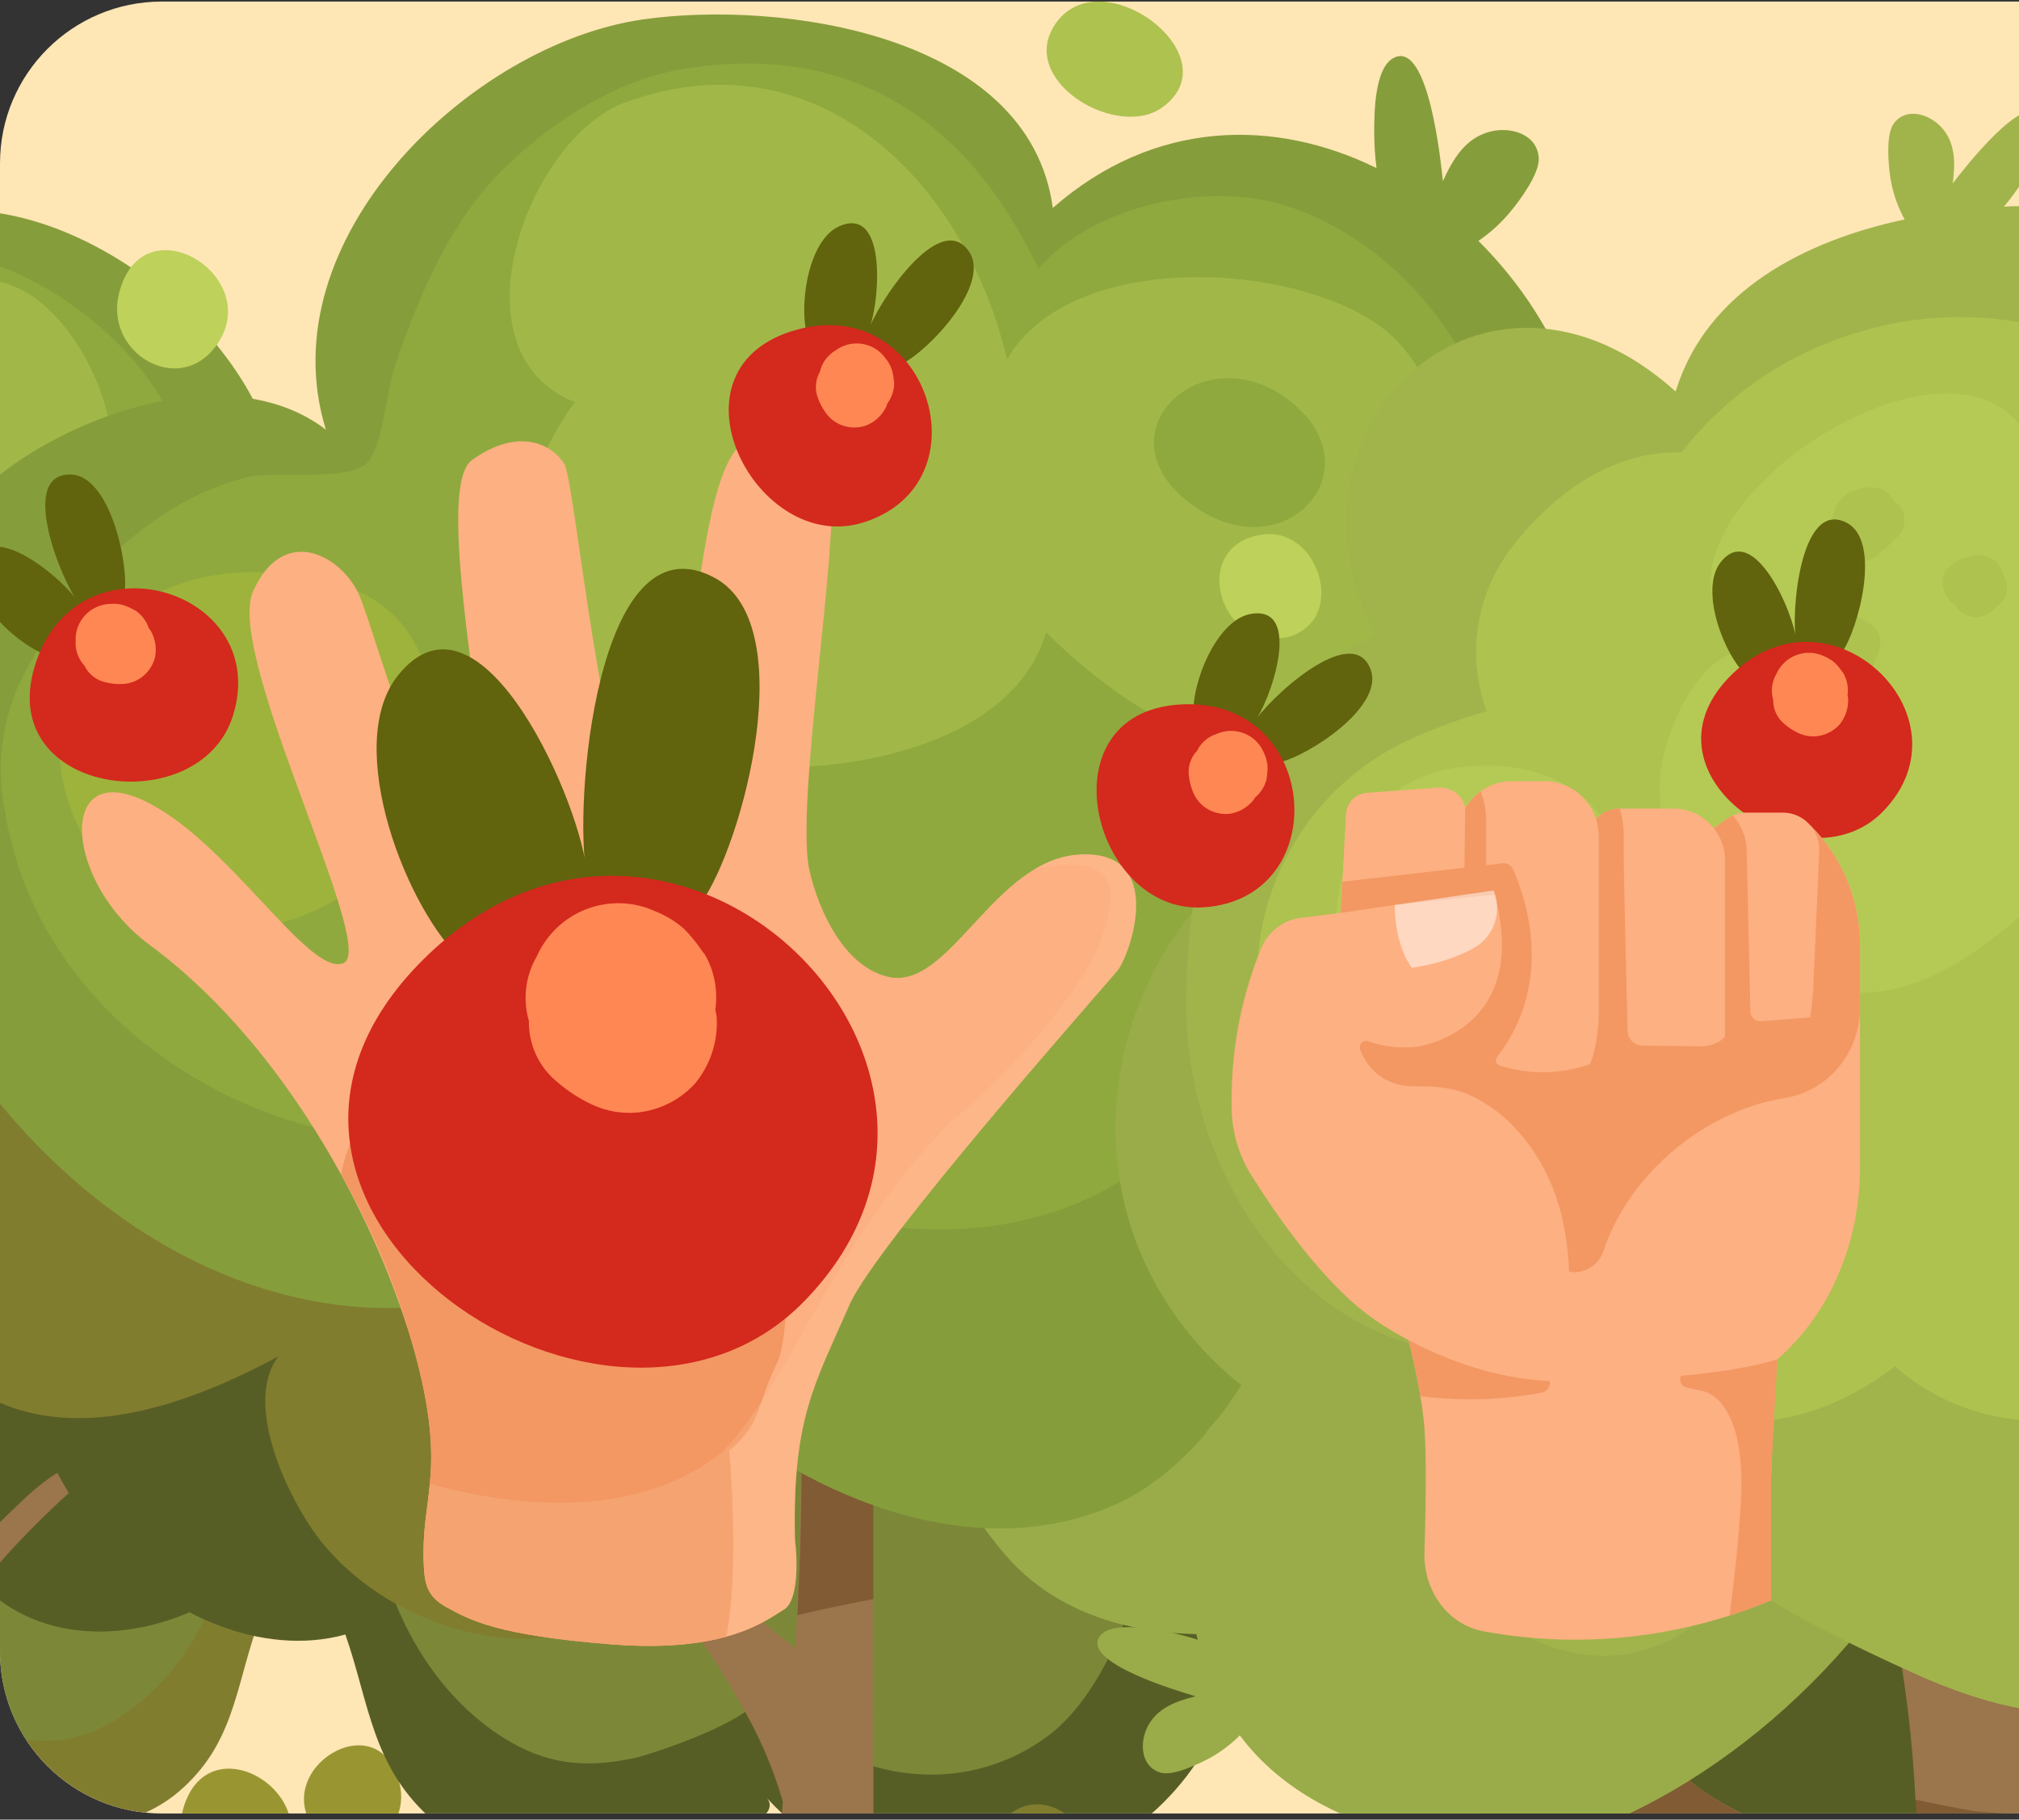 <?xml version="1.0" encoding="UTF-8"?>
<svg width="142" height="128" fill="none" viewBox="0 0 142 128" xmlns="http://www.w3.org/2000/svg">
 <rect x="0" y="0" width="142" height="128" fill="#333333" stroke="none"/>
 <g clip-path="url(#clip0_54_11503)">
  <path d="m0 11.491c0-6.285 5.095-11.381 11.381-11.381h130.62v127.46h-130.62c-6.285 0-11.381-5.095-11.381-11.381v-104.7z" fill="#FFE6B5"/>
  <g opacity=".8">
   <path d="m21.253 69.455c-14.011-6.898-38.589-7.906-52.415-0.221-6.148 3.424-11.594 7.451-17.951 10.66-8.521 4.303-11.994 12.793-10.58 22.131 0.811 5.38 3.074 10.279 7.814 13.212 3.221 1.992 12.258 5.201 15.172 1.66 2.723 12.793 19.734 17.625 28.808 7.66-1.629 1.789 7.174 4.149 8.127 4.229 4.064 0.344 9.129 0 12.338-2.748 3.855-3.289 3.984-7.236 5.484-11.533 5.109 1.42 11.066-1.229 14.509-5.238 12.074-14.084 3.922-32.324-11.306-39.812z" fill="#61630D"/>
   <path d="m16.482 101.55c-0.292-2.949-1.31-5.779-2.963-8.238-5.195-7.451-15.326-10.943-24.13-10.23-9.953 0.805-18.197 7.377-20.754 17.011-1.568 5.926 1.137 17.053 6.221 20.742 5.717 4.162 13.648 2.459 17.638-3.215-1.193 1.703 6.762 4.303 7.74 4.5 3.043 0.645 5.459 0.418 8.158-1.303 6-3.843 8.914-11.964 8.09-19.267z" fill="#5B7119"/>
   <path d="m46.212 71.183c-2.803-6.148-8.244-13.162-15.461-14.189-5.109-0.725-12.597 0.141-17.65 1.027-12.812 2.244-23.509 12.91-23.933 26.214-0.301 9.443 2.736 20.902 9.91 27.579 6.056 5.631 16.599 2.575 21-3.763 1.844-2.699 4.156-7.955 2.103-10.684 8.767 4.734 18.634 6.763 23.939-4.303 3.068-6.381 2.982-15.517 0.092-21.88z" fill="#2D3C01"/>
   <path d="m-4.82 116.29c1.435-2.249 3.047-4.381 4.82-6.375 1.542-1.745 3.185-3.399 4.918-4.955-0.157-0.523-0.416-1.01-0.762-1.432-2.004 1.192-3.639 3.178-5.41 4.703-2.115 1.844-4.254 3.608-6.363 5.44-2.109 1.832-3.492 2.318-3.596 5.103-0.141 3.873-0.67 8.416 1.334 11.97-0.615-1.039 0.566-4.458 0.867-5.57 0.547-1.996 1.329-3.919 2.33-5.73 0.609-1.113 1.223-2.152 1.863-3.154z" fill="#825931"/>
   <path d="m-13.384 65.815c-1.709 3.83-1.568 8.103-1.408 12.203 0.098 2.459-0.615 4.23-3.51 2.754-2.121-1.082-4.303-2.846-5.459-4.98-1.684 1.66 2.988 5.41 3.941 6.56 3.117 3.75 5.379 6.627 5.748 11.631 0.314 4.303-0.418 8.607-0.418 12.91v30.855c0 6.486-0.104 12.91-0.412 19.316-0.191 4.076-1.58 9.173-0.873 13.242 4.635 1.66 12 0.615 16.814 0.339-6.762-13.771-8.318-29.577-9.836-44.651-0.79-7.351-1.201-14.738-1.23-22.132 0-3.645 0.35-7.112 0.098-10.764 0-0.277-0.037-0.553-0.068-0.836-0.455-4.875-1.34-9.836-1.605-14.662-0.227-3.559 0.799-8.791-1.783-11.785z" fill="#825931"/>
   <path d="m39.535 43.18c-4.998-4.045-14.545-7.316-20.287-2.932 3.639-11.742-8.914-23.742-19.488-25.279-8.459-1.23-23.859 0.873-25.304 11.613-6.252-5.484-13.691-5.533-19.949-2.459 0.093-0.738 0.141-1.481 0.141-2.225 0-1.064 0-3.996-1.23-4.58-2.139-1.033-2.883 6.529-3 7.611-0.615-1.334-1.371-2.643-2.883-3.043-1.23-0.332-2.902 0.098-3.025 1.592-0.08 0.953 1.143 2.607 1.709 3.289 0.577 0.709 1.254 1.331 2.01 1.844-5.262 5.226-8.306 12.855-6.553 20.349-11.853 4.807-17.152 18.578-8.914 29.57 5.988 7.992 19.918 8.951 27.019 1.697-3.689 8.269 2.65 22.458 10.58 26.158 9.086 4.242 20.127-0.701 26.742-7.076 2.57-2.459 4.488-5.25 5.195-7.992 6.713 2.711 12.633 4.113 19.851 2.146 11.386-3.074 20.607-13.525 24.314-24.314 2.994-8.674 0.357-20.078-6.928-25.968zm-65.079-16.599s-0.012 0.018 0 0.018v-0.018z" fill="#739A20"/>
   <path d="m39.535 43.18c-4.998-4.045-14.545-7.316-20.287-2.932 3.639-11.742-8.914-23.742-19.488-25.279-8.459-1.23-23.859 0.873-25.304 11.613-6.252-5.484-13.691-5.533-19.949-2.459 0.093-0.738 0.141-1.481 0.141-2.225 0-1.064 0-3.996-1.23-4.58-2.139-1.033-2.883 6.529-3 7.611-0.615-1.334-1.371-2.643-2.883-3.043-1.23-0.332-2.902 0.098-3.025 1.592-0.08 0.953 1.143 2.607 1.709 3.289 0.577 0.709 1.254 1.331 2.01 1.844-5.262 5.226-8.306 12.855-6.553 20.349-11.853 4.807-17.152 18.578-8.914 29.57 5.988 7.992 19.918 8.951 27.019 1.697-3.689 8.269 2.65 22.458 10.58 26.158 9.086 4.242 20.127-0.701 26.742-7.076 2.57-2.459 4.488-5.25 5.195-7.992 6.713 2.711 12.633 4.113 19.851 2.146 11.386-3.074 20.607-13.525 24.314-24.314 2.994-8.674 0.357-20.078-6.928-25.968zm-0.498 20.527c-2.742 17.164-24.757 25.9-39.29 16.82-1.639 2.436-3.819 4.46-6.369 5.914-7.095 4.058-17.115 4.359-23.976-0.461-3.988-2.687-7.068-6.519-8.834-10.992-3.381 0.842-7.008 1.451-10.328 1.014-3.486-0.461-7.064-1.1-9.584-3.861-2.791-3.074-4.402-7.555-2.945-11.68 1.23-3.541 3.547-7.451 7.15-9.025 0.664-0.289 1.322-0.547 1.98-0.793-0.661-2.877-0.674-5.865-0.037-8.748 1.488-6.763 6.215-12.91 12.793-15.295 4.918-1.777 12.258-0.344 15.744 3.738 4.248-9.062 11.447-14.017 21.793-12.338 3.959 0.615 7.795 2.982 10.795 5.809 3.646 3.437 5.465 7.912 7.082 12.547 0.443 1.266 0.775 5.084 1.709 5.951 1.279 1.18 5.631 0.418 7.457 0.885 6.277 1.592 11.373 7.217 14.078 12.966 1.011 2.381 1.283 5.011 0.781 7.549z" fill="#000" opacity=".1"/>
   <path d="m0.848 20.095c-11.926-4.389-21.043 5.004-23.57 15.818-4.027-6.922-18.179-5.988-23.361-1.758-5.183 4.23-7.131 18.474-1.66 23.023 7.678 6.375 16.488 1.641 22.611-4.445 2.416 8.484 17.73 9.836 24.339 6.953 8.84-3.873 10.045-13.968 4.697-21.136 7.795-3.104 2.84-16.285-3.055-18.455zm-35.613 25.206c-5.49 3.314-10.666-2.846-5.275-6.916 5.533-4.181 12.148 2.557 5.428 6.818l-0.154 0.098z" fill="#BCD84D" opacity=".3"/>
   <path d="m18.351 69.037c4.918 3.074 11.625 2.982 15.295-2.785 5.465-8.607-0.738-17.545-10.396-17.213-5.705 0.209-9.621 1.844-10.691 7.992-0.885 5.133 1.869 9.566 5.791 12.006z" fill="#B3C31A" opacity=".3"/>
   <path d="m28.101 125.46c-1.439-5.834-9.222-0.965-5.908 3.313 2.318 2.994 6.799 0.302 5.908-3.313z" fill="#7F8211"/>
   <path d="m32.005 31.868c-1.439-5.834-9.222-0.965-5.908 3.313 2.324 2.994 6.799 0.301 5.908-3.313z" fill="#AECC44"/>
   <path d="m20.636 63.562c15.99-7.872 44.042-9.023 59.822-0.253 7.016 3.908 13.233 8.504 20.488 12.166 9.725 4.912 13.689 14.601 12.076 25.259-0.927 6.14-3.509 11.732-8.918 15.079-3.677 2.273-13.991 5.936-17.317 1.894-3.108 14.601-22.523 20.116-32.879 8.743 1.859 2.041-8.188 4.736-9.276 4.827-4.638 0.393-10.419 0-14.082-3.137-4.399-3.753-4.547-8.258-6.259-13.162-5.831 1.621-12.63-1.404-16.559-5.978-13.78-16.075-4.476-36.892 12.903-45.438z" fill="#2D3C01"/>
   <path d="m26.08 100.19c0.333-3.365 1.495-6.595 3.382-9.402 5.929-8.504 17.492-12.489 27.539-11.675 11.36 0.919 20.768 8.42 23.687 19.414 1.789 6.764-1.298 19.464-7.101 23.674-6.525 4.75-15.576 2.806-20.13-3.67 1.361 1.944-7.718 4.912-8.834 5.136-3.473 0.737-6.231 0.477-9.311-1.487-6.848-4.386-10.174-13.654-9.234-21.99z" fill="#5B7119"/>
   <path d="m-7.851 65.533c3.2-7.016 9.409-15.022 17.646-16.194 5.831-0.828 14.377 0.161 20.144 1.172 14.622 2.561 26.831 14.734 27.315 29.918 0.344 10.777-3.122 23.856-11.31 31.476-6.911 6.427-18.944 2.94-23.968-4.294-2.105-3.08-4.743-9.079-2.4-12.195-10.005 5.403-21.267 7.718-27.322-4.912-3.501-7.283-3.403-17.709-0.105-24.971z" fill="#61630D"/>
   <path d="m69.757 138.43c-0.786-0.751-1.003-3.087-1.045-4.098-0.078-1.702 0.254-3.399 0.968-4.946 1.312-2.807 4.048-3.347 6.21-0.934 1.158 1.292 2.575 2.316 3.712 3.628 0.793 0.919 3.045 3.396 2.456 4.813-1.045 2.526-7.437-3.34-8.37-4.21 0.505 1.593 0.842 3.298-0.14 4.786-0.814 1.248-2.547 2.14-3.789 0.961z" fill="#61630D"/>
   <path d="m50.392 117.02c-1.638-2.567-3.477-5-5.501-7.276-1.76-1.992-3.635-3.88-5.613-5.655 0.179-0.597 0.475-1.153 0.87-1.635 2.287 1.361 4.154 3.628 6.175 5.368 2.414 2.105 4.855 4.118 7.262 6.209s3.985 2.645 4.105 5.824c0.161 4.42 0.765 9.605-1.522 13.661 0.702-1.186-0.645-5.087-0.989-6.357-0.624-2.278-1.516-4.473-2.659-6.539-0.695-1.27-1.396-2.456-2.126-3.6z" fill="#825931"/>
   <path d="m60.165 59.408c1.951 4.371 1.789 9.248 1.607 13.928-0.112 2.807 0.702 4.827 4.006 3.143 2.421-1.235 4.911-3.249 6.231-5.683 1.923 1.894-3.41 6.174-4.497 7.487-3.557 4.28-6.139 7.564-6.56 13.275-0.358 4.912 0.477 9.823 0.477 14.735v35.215c0 7.402 0.119 14.734 0.47 22.046 0.217 4.651 1.803 10.468 0.996 15.113-5.29 1.894-13.696 0.702-19.19 0.386 7.718-15.717 9.493-33.756 11.226-50.96 0.902-8.39 1.371-16.821 1.403-25.259 0-4.161-0.4-8.118-0.112-12.286 0-0.316 0.042-0.631 0.077-0.954 0.519-5.564 1.53-11.226 1.831-16.734 0.26-4.062-0.912-10.033 2.035-13.45z" fill="#825931"/>
   <path d="m67.505 78.282c-3.557 4.28-6.139 7.564-6.56 13.275-0.358 4.911 0.477 9.823 0.477 14.734v14.257c-1.979 0.428-3.929 1.039-5.915 1.502 0.533-6.392 0.884-12.889 0.863-19.204 0-4.161-0.4-8.118-0.112-12.286 0-0.316 0.042-0.631 0.077-0.954 0.519-5.564 1.53-11.226 1.831-16.734 0.225-4.105-0.947-10.076 1.993-13.492 1.951 4.371 1.789 9.248 1.607 13.928-0.112 2.807 0.702 4.827 4.006 3.143 2.421-1.235 4.912-3.249 6.231-5.683 1.923 1.923-3.417 6.202-4.497 7.514z" fill="#825931"/>
   <path d="m67.505 78.282c-3.557 4.28-6.139 7.564-6.56 13.275-0.358 4.911 0.477 9.823 0.477 14.734v6.195c-1.768 0.33-3.557 0.702-5.34 1.13 0.189-3.613 0.302-7.22 0.288-10.77 0-4.161-0.4-8.118-0.112-12.286 0-0.316 0.042-0.631 0.077-0.954 0.519-5.564 1.53-11.226 1.831-16.734 0.225-4.105-0.947-10.076 1.993-13.492 1.951 4.371 1.789 9.248 1.607 13.928-0.112 2.807 0.702 4.827 4.006 3.143 2.421-1.235 4.912-3.249 6.231-5.683 1.923 1.923-3.417 6.202-4.497 7.514z" fill="#603813"/>
   <path d="m64.179 97.163c-1.7-6.822-1.268-14.002 1.235-20.572 2.049-5.192 2.245-10.525 3.642-15.885 7.585-29.209 53.036-26.782 58.236 2.414 1.185 6.603 0.505 13.906-2.639 19.906-3.83 7.318-9.31 8.237-16.734 10.026-0.081 3.576-0.893 7.098-2.385 10.349-5.143 11.43-25.533 15.794-34.317 6.54-2.947-3.179-6.055-8.567-7.037-12.777z" fill="#819D2E"/>
   <path d="m-0.231 33.574c5.704-4.617 16.601-8.35 23.154-3.347-4.154-13.401 10.174-27.097 22.242-28.851 9.655-1.403 27.231 0.996 28.88 13.254 7.136-6.259 15.626-6.315 22.768-2.807-0.107-0.842-0.161-1.691-0.161-2.54 0-1.214 0-4.561 1.403-5.227 2.442-1.179 3.291 7.451 3.425 8.686 0.701-1.523 1.564-3.017 3.29-3.473 1.403-0.379 3.312 0.112 3.452 1.817 0.091 1.088-1.305 2.975-1.95 3.754-0.659 0.809-1.432 1.519-2.295 2.105 6.006 5.964 9.48 14.671 7.48 23.224 13.527 5.487 19.576 21.204 10.174 33.749-6.834 9.121-22.734 10.216-30.838 1.937 4.21 9.437-3.024 25.63-12.075 29.854-10.37 4.842-22.972-0.8-30.521-8.076-2.933-2.807-5.122-5.992-5.929-9.121-7.662 3.094-14.419 4.694-22.656 2.449-12.994-3.508-23.519-15.436-27.75-27.75-3.417-9.9-0.407-22.916 7.907-29.637zm74.276-18.944s0.014 0.021 0 0.021v-0.021z" fill="#739A20"/>
   <path d="m-0.231 33.574c5.704-4.617 16.601-8.35 23.154-3.347-4.154-13.401 10.174-27.097 22.242-28.851 9.655-1.403 27.231 0.996 28.88 13.254 7.136-6.259 15.626-6.315 22.768-2.807-0.107-0.842-0.161-1.691-0.161-2.54 0-1.214 0-4.561 1.403-5.227 2.442-1.179 3.291 7.451 3.425 8.686 0.701-1.523 1.564-3.017 3.29-3.473 1.403-0.379 3.312 0.112 3.452 1.817 0.091 1.088-1.305 2.975-1.95 3.754-0.659 0.809-1.432 1.519-2.295 2.105 6.006 5.964 9.48 14.671 7.48 23.224 13.527 5.487 19.576 21.204 10.174 33.749-6.834 9.121-22.734 10.216-30.838 1.937 4.21 9.437-3.024 25.63-12.075 29.854-10.37 4.842-22.972-0.8-30.521-8.076-2.933-2.807-5.122-5.992-5.929-9.121-7.662 3.094-14.419 4.694-22.656 2.449-12.994-3.508-23.519-15.436-27.75-27.75-3.417-9.9-0.407-22.916 7.907-29.637zm0.568 23.428c3.129 19.59 28.255 29.56 44.842 19.197 1.871 2.78 4.358 5.09 7.269 6.75 8.097 4.631 19.534 4.975 27.364-0.526 4.552-3.066 8.067-7.441 10.082-12.545 3.859 0.961 7.999 1.656 11.788 1.158 3.978-0.526 8.062-1.256 10.939-4.406 3.185-3.508 5.023-8.623 3.36-13.331-1.403-4.042-4.048-8.504-8.16-10.3-0.757-0.33-1.508-0.625-2.259-0.905 0.755-3.284 0.769-6.694 0.042-9.984-1.698-7.718-7.093-14.734-14.601-17.457-5.613-2.028-13.991-0.393-17.969 4.266-4.848-10.342-13.064-15.997-24.873-14.082-4.519 0.702-8.897 3.403-12.321 6.63-4.161 3.922-6.238 9.03-8.083 14.32-0.505 1.445-0.884 5.803-1.95 6.792-1.459 1.347-6.427 0.477-8.511 1.01-7.164 1.817-12.98 8.237-16.068 14.798-1.154 2.718-1.464 5.72-0.891 8.616z" fill="#000" opacity=".1"/>
   <path d="m43.923 7.227c13.612-5.01 24.017 5.711 26.901 18.053 4.596-7.901 20.748-6.834 26.662-2.007 5.915 4.827 8.139 21.084 1.894 26.276-8.764 7.276-18.818 1.873-25.806-5.073-2.757 9.683-20.235 11.226-27.778 7.936-10.09-4.42-11.465-15.941-5.361-24.122-8.897-3.543-3.242-18.586 3.487-21.063zm40.646 28.767c6.266 3.782 12.173-3.249 6.02-7.893-6.315-4.771-13.864 2.919-6.196 7.781l0.175 0.112z" fill="#BCD84D" opacity=".3"/>
   <path d="m23.947 63.085c-5.613 3.508-13.268 3.403-17.457-3.179-6.238-9.823 0.842-20.025 11.865-19.646 6.511 0.239 10.981 2.105 12.202 9.121 1.01 5.859-2.133 10.918-6.609 13.703z" fill="#B3C31A" opacity=".3"/>
   <path d="m74.717 1.095c3.557-3.459 11.802 3.045 7.016 6.469-3.115 2.224-9.823-1.684-7.718-5.536 0.186-0.345 0.422-0.659 0.702-0.933z" fill="#98B936"/>
   <path d="m116.18 30.57c1.711-0.246 3.45 0.19 4.842 1.214 6.714 5.564-5.789 12.763-6.785 1.403-0.055-0.301-0.047-0.609 0.022-0.907 0.07-0.298 0.199-0.578 0.382-0.823 0.182-0.245 0.413-0.451 0.677-0.603 0.265-0.152 0.559-0.249 0.862-0.283z" fill="#98B936"/>
   <path d="m12.819 127.48c1.642-6.658 10.524-1.101 6.743 3.782-2.645 3.417-7.76 0.344-6.743-3.782z" fill="#7F8211"/>
   <path d="m8.364 20.664c1.642-6.659 10.525-1.102 6.743 3.782-2.652 3.417-7.76 0.344-6.743-3.782z" fill="#AECC44"/>
   <path d="m86.358 132.02c1.642-6.659 10.525-1.095 6.743 3.782-2.645 3.424-7.76 0.343-6.743-3.782z" fill="#7F8211"/>
   <path d="m186.5 129.69c-0.999-1.047-2.236-1.837-3.606-2.305-0.265-0.092-0.539-0.159-0.817-0.199 2.398-5.04 2.285-12.153 0.877-17.214-0.308-1.109-0.704-2.193-1.182-3.24-6.98-15.401-22.268-27.674-39.947-24.573-16.211 2.829-39.614 13.887-40.836 32.794-0.458 7.08 3.905 16.444 9.437 20.807 3.048 2.404 6.482 3.772 10.407 3.321 3.148-0.346 10.426-3.135 10.054-6.336 1.734 7.929 8.262 12.419 16.238 11.954 6.973-0.385 18.044-5.127 19.552-12.798-0.366 1.853 6.767 2.239 7.77 1.993 1.591-0.383 3.058-1.165 4.263-2.271 0 1.122-0.093 2.251 0 3.373 0.093 1.123 0.299 3.865 1.514 4.337 2.165 0.837 2.312-6.528 2.338-7.604 0.664 1.242 1.534 2.45 3.022 2.723 1.235 0.225 2.796-0.319 2.802-1.774 0.02-0.863-1.288-2.37-1.886-2.988z" fill="#2D3C01"/>
   <path d="m128.98 175.08c-1.994 1.394-4.375 2.125-6.807 2.092-2.331 0-4.649-0.597-4.649-3.035 0-3.519 7.903-1.706 9.61-5.817 5.015-11.897 7.639-24.665 7.724-37.576-0.021-9.644-1.641-19.217-4.795-28.331 0-0.724 0.458-1.089 0.71-1.089 6.575 0 6.821 16.138 13.714 16.138 7.199 0 6.708-16.543 11.41-16.543 0.239 0 0.438 0.066 0.438 0.325-0.895 6.8-1.35 13.65-1.361 20.508 0 9.836 1.262 42.955 13.03 48.102 1.029 0.451 2.218 1.561 2.218 2.862-0.018 0.558-0.254 1.087-0.658 1.472-0.403 0.385-0.943 0.596-1.501 0.587-4.137 0-10.865-1.787-16.33-1.787-3.985 0-7.837 0.897-11.078 3.939-0.493 0.499-1.164 0.783-1.866 0.79-2.656 0-4.609-3.533-5.592-3.533-0.982 0-2.437 0.93-3.792 0.93-0.142-1e-3 -0.284-0.012-0.425-0.034z" fill="#992108"/>
   <path d="m168.01 169.88c-11.768-5.146-13.03-38.266-13.03-48.101 0.012-6.858 0.467-13.709 1.362-20.508 0-0.259-0.199-0.326-0.439-0.326-4.701 0-4.21 16.543-11.409 16.543-6.894 0-7.139-16.137-13.714-16.137-0.252 0-0.711 0.365-0.711 1.089 3.154 9.113 4.774 18.687 4.795 28.331-0.016 7.114-0.838 14.203-2.45 21.132l0.265 0.252c3.167 3.152 5.456 7.076 6.642 11.383 0.305 2.285 0.617 4.569 0.923 6.854v0.617c-3e-3 2.242-0.295 4.475-0.87 6.642 0.474-0.126 0.909-0.37 1.261-0.711 3.241-3.042 7.067-3.938 11.078-3.938 5.466 0 12.193 1.786 16.33 1.786 0.558 9e-3 1.098-0.202 1.501-0.587 0.404-0.385 0.64-0.914 0.658-1.472 0.026-1.288-1.162-2.397-2.192-2.849z" fill="#872108"/>
   <path d="m168.01 169.88c-11.768-5.146-13.03-38.266-13.03-48.101 0.012-6.858 0.467-13.709 1.362-20.508 0-0.259-0.199-0.326-0.439-0.326-4.701 0-4.21 16.543-11.409 16.543-6.894 0-7.139-16.137-13.714-16.137-0.252 0-0.711 0.365-0.711 1.089 3.154 9.113 4.774 18.687 4.795 28.331-0.016 7.114-0.838 14.203-2.45 21.132l0.265 0.252c3.167 3.152 5.456 7.076 6.642 11.383 0.305 2.285 0.617 4.569 0.923 6.854v0.617c-3e-3 2.242-0.295 4.475-0.87 6.642 0.474-0.126 0.909-0.37 1.261-0.711 3.241-3.042 7.067-3.938 11.078-3.938 5.466 0 12.193 1.786 16.33 1.786 0.558 9e-3 1.098-0.202 1.501-0.587 0.404-0.385 0.64-0.914 0.658-1.472 0.026-1.288-1.162-2.397-2.192-2.849z" fill="#603813"/>
   <path d="m138.86 127.41c5.4 0.442 10.826 0.475 16.231 0.1-0.079-2.312-0.113-4.277-0.113-5.738 0.012-6.858 0.467-13.709 1.362-20.508 0-0.259-0.199-0.326-0.439-0.326-4.701 0-4.21 16.543-11.409 16.543-6.894 0-7.139-16.137-13.714-16.137-0.252 0-0.711 0.365-0.711 1.089 2.691 7.791 4.257 15.927 4.649 24.16 1.402 0.299 2.77 0.578 4.144 0.817z" fill="#825931"/>
   <path d="m124.12 128.28c-7.159-2.882-8.242-6.515-12.492-12.094-3.653-4.775-3.427 2.285-3.161 4.795 0.598 5.559 2.789 8.242 7.159 11.516 7.777 5.824 22.122 10.526 26.312 19.923 1.88 4.191 2.245 8.554 2.238 13.077 0 3.752-0.398 9.218 3.686 11.13 5.771 2.71 9.683-1.182 10.825-6.734 1.328-6.501-1.328-11.794-3.832-17.612-4.15-9.616-12.744-17.267-22.46-21.006-2.643-1.049-5.532-1.893-8.275-2.995z" fill="#603813"/>
   <path d="m122.79 136.95c3.609-1.977 7.371-3.661 11.25-5.034-0.545-0.233-1.089-0.465-1.647-0.664-2.657-1.03-5.532-1.873-8.275-2.976-7.159-2.875-8.242-6.508-12.492-12.087-3.653-4.775-3.427 2.285-3.161 4.795 0.598 5.559 2.789 8.242 7.159 11.516 2.291 1.635 4.684 3.121 7.166 4.45z" fill="#825931"/>
   <path d="m115.62 132.5c0.518 0.385 1.069 0.764 1.64 1.149 0.541-0.328 1.085-0.646 1.634-0.956 2.298-1.295 4.649-2.551 7.04-3.719-0.611-0.226-1.216-0.452-1.82-0.664-7.159-2.909-8.242-6.542-12.492-12.121-3.653-4.775-3.427 2.285-3.161 4.795 0.598 5.559 2.763 8.275 7.159 11.516z" fill="#603813"/>
   <path d="m96.136 56.074c-14.132 4.117-20.674 18.821-16.35 30.961 1.673 4.602 4.745 8.564 8.786 11.33-6.276 1.149-6.136 10.234-4.33 16.981-0.758-0.243-1.53-0.441-2.311-0.591-1.01-0.172-3.805-0.717-4.576 0.339-1.368 1.866 5.705 3.925 6.734 4.23-1.375 0.339-2.763 0.844-3.413 2.212-0.538 1.129-0.425 2.782 0.983 3.168 0.89 0.239 2.656-0.631 3.44-1.043 0.772-0.425 1.479-0.96 2.099-1.587 5.844 7.863 18.927 9.503 27.228 5.578 11.529-5.425 21.471-16.782 25.004-29.002 6.821-23.456-19.571-49.496-43.293-42.576z" fill="#819D2E"/>
   <path d="m198.64 47.792c-3.261-6.86-14.072-15.334-21.497-17.207-4.742-1.202-10.792-2.271-15.441 0.472 0.046-0.714 0.046-1.431 0-2.145-0.558-9.769-9.961-14.504-19.259-14.411-0.492 0-0.99 0-1.501 0.04 0.522-0.635 1.005-1.3 1.448-1.992 0.531-0.883 2.045-3.321 1.328-4.39-1.249-1.959-5.725 3.898-6.382 4.748 0.186-1.401 0.219-2.876-0.824-3.985-0.863-0.91-2.444-1.401-3.32-0.232-0.551 0.75-0.385 2.736-0.272 3.586 0.147 1.109 0.499 2.18 1.036 3.161-7.06 1.508-13.947 5.054-16.105 12.107-13.282-12-28.889 2.285-21.092 17.194-10.36 4.33-13.329 15.275-13.329 25.974 0 10.931 6.993 22.938 18.595 24.386-0.958 2.712-1.48 5.559-1.547 8.435 0 11.867 15.228 18.482 21.915 6.92-0.803 1.388 11.582 6.993 12.944 7.577 4.835 2.079 9.224 3.088 14.61 2.159 9.65-1.667 18.489-8.189 19.565-18.41-0.066 0.664 5.731-0.159 6.323-0.272 8.195-1.534 13.156-9.523 9.297-17.466 14.292-2.756 18.688-25.369 13.508-36.247z" fill="#98B936"/>
   <path d="m198.64 47.792c-3.261-6.86-14.072-15.334-21.497-17.207-4.742-1.202-10.792-2.271-15.441 0.472 0.046-0.714 0.046-1.431 0-2.145-0.558-9.769-9.961-14.504-19.259-14.411-0.492 0-0.99 0-1.501 0.04 0.522-0.635 1.005-1.3 1.448-1.992 0.531-0.883 2.045-3.321 1.328-4.39-1.249-1.959-5.725 3.898-6.382 4.748 0.186-1.401 0.219-2.876-0.824-3.985-0.863-0.91-2.444-1.401-3.32-0.232-0.551 0.75-0.385 2.736-0.272 3.586 0.147 1.109 0.499 2.18 1.036 3.161-7.06 1.508-13.947 5.054-16.105 12.107-13.282-12-28.889 2.285-21.092 17.194-10.36 4.33-13.329 15.275-13.329 25.974 0 10.931 6.993 22.938 18.595 24.386-0.958 2.712-1.48 5.559-1.547 8.435 0 11.867 15.228 18.482 21.915 6.92-0.803 1.388 11.582 6.993 12.944 7.577 4.835 2.079 9.224 3.088 14.61 2.159 9.65-1.667 18.489-8.182 19.565-18.41-0.066 0.664 5.731-0.159 6.323-0.272 8.195-1.534 13.156-9.523 9.297-17.466 14.292-2.756 18.688-25.369 13.508-36.247zm-13.946 25.568c-1.875 2.12-4.367 3.6-7.126 4.23-0.098 0.906-0.303 1.798-0.611 2.656-1.508 4.157-4.742 7.77-9.225 8.746-1.815 0.4-3.69 0.452-5.525 0.153-0.113 0.179-0.219 0.359-0.339 0.531-3.06 4.645-7.678 8.043-13.023 9.583-5.266 1.408-10.626 0.797-14.989-2.656-0.199-0.159-0.385-0.332-0.571-0.498-1.465 1.139-3.078 2.074-4.795 2.776-2.35 0.928-4.878 1.316-7.398 1.134-2.52-0.182-4.967-0.928-7.159-2.183-3.985-2.391-7.1-6.827-6.754-11.615-1.057-0.099-2.108-0.254-3.148-0.465-6.681-1.388-13.748-6.037-15.222-13.149-0.869-4.096-0.319-8.365 1.56-12.107 1.879-3.742 4.976-6.732 8.78-8.48 1.754-0.794 3.563-1.46 5.413-1.992-0.698-1.891-0.909-3.928-0.616-5.922 0.294-1.994 1.083-3.883 2.296-5.494 2.384-3.155 5.831-5.977 9.856-6.641 0.715-0.115 1.44-0.164 2.165-0.146 3.244-4.159 7.744-7.162 12.83-8.56 7.857-2.338 17.42-0.385 23.158 5.711 2.444 2.532 4.108 5.713 4.795 9.165 3.659-1.216 7.523-1.696 11.369-1.415 8.634 0.79 17.394 6.196 19.432 15.215 1.614 7.259-0.079 15.812-5.14 21.424h-0.013z" fill="#000" opacity=".1"/>
   <path d="m155.36 35.015c-2.291-1.435-11.39-2.544-11.682 2.039 1.395-22.195-34.534 0.903-19.83 9.112-3.52-1.674-6.296 4.264-6.887 7.166-1.083 5.16 1.673 10.181 5.598 13.296 5.619 4.449 11.018 4.091 16.603 0.113 2.763-1.992 7.85-5.831 6.17-9.669 5.977 2.656 13.946-0.471 16.131-7.159 1.528-4.802-1.8-12.206-6.103-14.896zm-23.105 10.194c-0.026 0.397-0.134 0.783-0.318 1.136l-0.08 0.146c-0.061 0.278-0.202 0.532-0.405 0.731-0.146 0.15-0.32 0.269-0.513 0.35-0.193 0.081-0.4 0.122-0.61 0.121-0.409 0.029-0.818-0.052-1.186-0.234-0.368-0.182-0.68-0.459-0.906-0.802-0.176-0.313-0.261-0.67-0.245-1.029-0.043-0.126-0.066-0.259-0.067-0.392 3e-3 -0.369 0.142-0.724 0.392-0.996 0.171-0.285 0.42-0.515 0.717-0.664 0.301-0.178 0.641-0.28 0.99-0.299 0.299-2e-4 0.593 0.08 0.85 0.232 0.057 0.039 0.117 0.075 0.179 0.106l0.392 0.219c0.245 0.137 0.448 0.337 0.591 0.578 0.142 0.241 0.218 0.516 0.219 0.796zm1.249-7.504-0.664 0.664c-0.145 0.137-0.303 0.259-0.472 0.365-0.147 0.221-0.343 0.404-0.574 0.534s-0.489 0.204-0.754 0.216c-0.274-0.003-0.542-0.078-0.777-0.219-0.267-0.051-0.519-0.158-0.74-0.315s-0.406-0.36-0.542-0.595c-0.131-0.239-0.214-0.502-0.244-0.773-0.029-0.271-5e-3 -0.546 0.072-0.807 0.021-0.197 0.063-0.39 0.126-0.578 0-0.053 0.046-0.1 0.066-0.146 0.266-1.215 1.468-1.78 2.703-1.76 0.312 0.005 0.615 0.097 0.878 0.265 0.263 0.168 0.474 0.405 0.61 0.685 0.203 0.125 0.375 0.294 0.504 0.494 0.129 0.2 0.212 0.427 0.242 0.663s6e-3 0.476-0.069 0.703-0.2 0.432-0.365 0.604zm7.006 4.901c-0.17 0.205-0.372 0.383-0.597 0.525-0.291 0.2-0.637 0.304-0.99 0.299-0.424-0.029-0.825-0.207-1.129-0.505-0.131-0.118-0.236-0.263-0.305-0.425-0.271-0.134-0.491-0.353-0.625-0.624-0.152-0.262-0.232-0.56-0.232-0.863 0-0.303 0.08-0.601 0.232-0.863 0.185-0.283 0.442-0.512 0.744-0.664 0.206-0.093 0.412-0.173 0.618-0.252l0.152-0.06h0.054c0.173-0.074 0.362-0.108 0.551-0.1h0.113c0.207 0.009 0.414 0.036 0.617 0.08 0.418 0.117 0.775 0.391 0.997 0.764 0.091 0.16 0.152 0.336 0.179 0.518 0.186 0.267 0.286 0.584 0.285 0.91-3e-3 0.248-0.065 0.491-0.181 0.71-0.115 0.219-0.281 0.408-0.483 0.551z" fill="#BCD84D" opacity=".3"/>
   <path d="m97.657 77.233c15.938 19.312 27.746-25.661 5.246-23.297-11.11 1.169-10.732 16.656-5.246 23.297z" fill="#BCD84D" opacity=".3"/>
   <path d="m92.53 43.363c1.295-2.324-0.664-6.356-3.945-5.731-4.895 0.93-2.816 7.916 1.614 7.239 0.48-0.05 0.941-0.213 1.346-0.475 0.405-0.262 0.743-0.616 0.985-1.032z" fill="#AECC44"/>
  </g>
  <path d="m29.668 97.125c1.512 6.855-0.087 8.483 0.14 13.019 0.064 1.285 0.245 2.16 1.571 2.897 1.657 0.921 3.59 1.995 11.625 2.628 8.034 0.633 10.821-1.65 12.129-2.441 1.046-0.634 0.956-3.542 0.78-4.917-0.195-8.495 1.355-10.869 3.832-16.522 1.885-4.303 17.95-22.413 18.846-23.506 0.896-1.093 3.481-8.476-2.614-8.176-6.095 0.3-9.19 9.642-13.529 8.604-3.471-0.83-5.178-5.6-5.597-7.882-0.754-5.408 2.099-21.973 1.617-27.368-0.19-2.13-3.474-4.678-6.414-2.119-3.827 3.331-3.465 27.571-6.528 26.447-3.063-1.123-5.043-23.84-5.834-25.147-0.792-1.308-3.136-2.683-6.494-0.283-3.358 2.4 3.28 28.572 0.457 28.449-2.823-0.123-7.216-16.156-8.37-18.893s-5.29-5.181-7.482-0.326c-2.015 4.463 8.805 25.135 6.356 26.16-2.449 1.025-8.242-8.846-14.208-11.51-5.966-2.664-5.347 5.849 0.545 10.207 10.688 7.906 17.282 22.11 19.171 30.679z" fill="#FDB082"/>
  <path d="m30.052 105.92c0.283-2.211 0.571-4.456-0.385-8.79-0.931-4.223-2.686-9.273-5.679-14.523 1.315-6.861 10.685-16.328 21.141-14.485 10.667 1.879 11.094 24.528 9.541 27.713-0.535 1.097-0.824 1.937-1.069 2.648-0.466 1.354-0.773 2.245-2.314 3.569 0.483 5.83 0.31 10.636-0.217 13.088-1.838 0.505-4.409 0.822-8.068 0.534-8.034-0.633-9.968-1.708-11.625-2.629-1.326-0.736-1.507-1.611-1.571-2.897-0.083-1.668 0.08-2.942 0.245-4.228z" clip-rule="evenodd" fill="#F39863" fill-rule="evenodd"/>
  <path d="m72.771 61.14c6.317-1.335 5.853 1.896 4.48 5.388-1.4 3.56-6.929 9.694-10.295 12.281-4.811 4.873-7.749 10.057-10.32 14.595-1.937 3.418-3.666 6.469-5.831 8.745-5.861 4.664-14.207 3.997-20.574 2.228-0.05 0.531-0.115 1.036-0.179 1.539-0.165 1.286-0.328 2.561-0.245 4.228 0.064 1.286 0.245 2.161 1.571 2.898 1.657 0.92 3.59 1.995 11.625 2.628 7.391 0.582 10.341-1.303 11.784-2.225 0.126-0.08 0.24-0.153 0.345-0.217 1.046-0.633 0.956-3.541 0.78-4.916-0.174-7.576 1.04-10.284 3.062-14.791 0.245-0.547 0.502-1.12 0.77-1.731 1.611-3.677 13.579-17.44 17.584-22.045 0.681-0.783 1.132-1.302 1.262-1.461 0.896-1.093 3.481-8.476-2.614-8.176-1.169 0.058-2.227 0.447-3.205 1.033z" clip-rule="evenodd" fill="#FECB9C" fill-rule="evenodd" opacity=".25"/>
  <path d="m27.96 47.553c-3.865 4.894 0.648 16.575 4.712 20.16 4.934 4.377 13.095 0.752 16.59-4.114 3.017-4.203 7.168-19.881 0.867-23.022-8.216-4.207-9.829 16.317-8.851 20.984-0.21-4.59-7.446-21.461-13.317-14.008z" fill="#61630D"/>
  <path d="m56.609 91.489c-13.645 14.093-43.876-6.237-27.244-23.581 17.388-18.074 43.478 6.82 27.244 23.581z" fill="#D4291D"/>
  <path d="m46.072 64.098c0.744 0.293 1.432 0.711 2.033 1.237 0.502 0.508 0.953 1.065 1.344 1.663l0.092 0.092 0.171 0.304c0.572 1.123 0.78 2.398 0.597 3.65 0.06 0.215 0.095 0.437 0.104 0.661 0.062 1.627-0.475 3.224-1.509 4.49-1.054 1.17-2.505 1.906-4.068 2.063-1.109 0.103-2.224-0.094-3.226-0.572-0.885-0.415-1.707-0.951-2.442-1.593-0.63-0.518-1.134-1.171-1.475-1.912-0.341-0.741-0.51-1.55-0.496-2.368-0.22-0.753-0.284-1.544-0.189-2.324 0.096-0.78 0.349-1.534 0.746-2.215 0.336-0.758 0.818-1.442 1.42-2.014 0.602-0.571 1.31-1.018 2.085-1.313 0.774-0.295 1.599-0.434 2.425-0.408 0.827 0.026 1.638 0.216 2.389 0.56z" fill="#FF8753"/>
  <path d="m59.045 15.906c-2.286 0.979-2.929 5.93-2.188 7.96 0.895 2.473 4.445 2.757 6.596 1.717 1.857-0.898 6.296-5.6 4.687-7.901-2.077-3.038-6.55 3.845-7.096 5.666 0.8-1.648 1.478-8.937-1.999-7.443z" fill="#61630D"/>
  <path d="m60.717 36.753c-7.464 2.34-14.184-10.539-5.055-13.449 9.533-3.022 13.934 10.668 5.055 13.449z" fill="#D4291D"/>
  <path d="m62.241 25.151c0.205 0.244 0.366 0.522 0.477 0.821 0.079 0.274 0.131 0.554 0.154 0.838l0.015 0.05 0.002 0.139c-0.014 0.502-0.183 0.989-0.486 1.392-0.02 0.087-0.05 0.171-0.089 0.251-0.288 0.582-0.78 1.039-1.384 1.286-0.592 0.209-1.241 0.191-1.818-0.052-0.408-0.175-0.761-0.456-1.021-0.815-0.231-0.314-0.417-0.658-0.552-1.023-0.122-0.301-0.174-0.626-0.153-0.951 0.021-0.325 0.116-0.64 0.277-0.924 0.066-0.306 0.194-0.595 0.376-0.85 0.182-0.255 0.414-0.471 0.683-0.634 0.262-0.202 0.561-0.349 0.881-0.435 0.32-0.086 0.653-0.107 0.98-0.063 0.328 0.044 0.643 0.152 0.927 0.319s0.533 0.388 0.73 0.651z" fill="#FF8753"/>
  <path d="m-1.71 39.849c-0.496 2.437 3.211 5.783 5.301 6.328 2.543 0.671 4.796-2.087 5.165-4.447 0.318-2.038-1.023-8.364-3.83-8.35-3.68-0.021-0.565 7.574 0.622 9.06-0.9-1.596-6.508-6.3-7.258-2.591z" fill="#61630D"/>
  <path d="m16.386 50.337c-2.323 7.469-16.738 5.668-13.936-3.495 2.94-9.559 16.7-5.389 13.936 3.495z" fill="#D4291D"/>
  <path d="m7.711 42.482c0.318-0.03 0.638-0.004 0.946 0.075 0.27 0.09 0.53 0.208 0.777 0.35l0.049 0.016 0.115 0.077c0.405 0.297 0.709 0.713 0.869 1.192 0.06 0.066 0.112 0.139 0.156 0.217 0.315 0.568 0.41 1.233 0.27 1.869-0.165 0.606-0.549 1.129-1.077 1.466-0.376 0.236-0.808 0.366-1.251 0.377-0.389 0.011-0.778-0.032-1.156-0.128-0.317-0.071-0.614-0.213-0.869-0.415s-0.46-0.46-0.602-0.754c-0.214-0.228-0.379-0.498-0.485-0.793-0.106-0.295-0.151-0.609-0.133-0.922-0.017-0.33 0.032-0.66 0.143-0.972s0.283-0.598 0.506-0.842c0.222-0.244 0.491-0.442 0.79-0.581 0.299-0.139 0.622-0.217 0.951-0.23z" fill="#FF8753"/>
  <path d="m121.02 39.547c-1.541 1.952 0.259 6.609 1.879 8.039 1.968 1.745 5.222 0.3 6.615-1.641 1.203-1.676 2.858-7.927 0.346-9.18-3.276-1.678-3.919 6.506-3.529 8.367-0.084-1.83-2.969-8.558-5.311-5.585z" fill="#61630D"/>
  <path d="m132.45 57.066c-5.441 5.62-17.495-2.487-10.863-9.403 6.933-7.207 17.336 2.72 10.863 9.403z" fill="#D4291D"/>
  <path d="m128.25 46.144c0.297 0.117 0.571 0.284 0.811 0.493 0.2 0.203 0.38 0.425 0.536 0.663l0.037 0.037 0.068 0.121c0.228 0.448 0.311 0.956 0.238 1.455 0.024 0.086 0.038 0.174 0.041 0.264 0.025 0.649-0.189 1.286-0.601 1.79-0.421 0.467-0.999 0.76-1.622 0.823-0.443 0.041-0.887-0.038-1.287-0.228-0.353-0.165-0.681-0.379-0.974-0.635-0.251-0.206-0.452-0.467-0.588-0.762-0.136-0.295-0.204-0.618-0.198-0.944-0.087-0.3-0.113-0.616-0.075-0.927 0.038-0.311 0.139-0.612 0.297-0.883 0.134-0.302 0.327-0.575 0.567-0.803 0.24-0.228 0.522-0.406 0.831-0.524 0.309-0.118 0.637-0.173 0.967-0.163 0.329 0.01 0.653 0.086 0.952 0.223z" fill="#FF8753"/>
  <path d="m87.985 43.184c-2.454 0.404-4.261 5.058-4.027 7.206 0.278 2.615 3.657 3.739 5.994 3.244 2.018-0.428 7.453-3.933 6.44-6.551-1.291-3.447-7.28 2.168-8.245 3.805 1.171-1.409 3.571-8.324-0.161-7.705z" fill="#61630D"/>
  <path d="m84.624 63.827c-7.807 0.487-11.254-13.625-1.693-14.267 9.979-0.655 10.979 13.689 1.693 14.267z" fill="#D4291D"/>
  <path d="m88.878 52.925c0.141 0.286 0.231 0.594 0.267 0.911 0.012 0.285-0.005 0.57-0.051 0.851l0.002 0.052-0.031 0.136c-0.133 0.484-0.414 0.916-0.804 1.236-0.04 0.08-0.09 0.154-0.147 0.223-0.419 0.496-1.006 0.823-1.651 0.917-0.625 0.062-1.25-0.111-1.753-0.485-0.354-0.268-0.63-0.625-0.797-1.035-0.149-0.36-0.247-0.739-0.292-1.126-0.047-0.322-0.02-0.65 0.079-0.96 0.099-0.31 0.266-0.594 0.49-0.831 0.137-0.281 0.331-0.531 0.569-0.736s0.515-0.358 0.815-0.453c0.303-0.133 0.629-0.205 0.96-0.212 0.331-0.007 0.659 0.052 0.967 0.173 0.307 0.121 0.588 0.301 0.824 0.531 0.236 0.23 0.425 0.504 0.553 0.807z" fill="#FF8753"/>
  <path d="m98.086 90.646 26.921 4.968s-0.249 2.517-0.456 8.65v8.309c-6.418 2.687-13.418 3.427-20.181 2.186-2.606-0.478-4.266-2.925-4.185-5.573 0.114-3.759 0.153-7.631-0.072-9.481-0.513-4.208-2.027-9.059-2.027-9.059z" fill="#FDB082"/>
  <path d="m108.47 96.63c0.15 0.032 0.285 0.116 0.381 0.238 0.096 0.122 0.148 0.275 0.146 0.432-1e-3 0.157-0.056 0.309-0.154 0.429-0.098 0.12-0.234 0.202-0.384 0.231-2.825 0.531-5.712 0.617-8.562 0.253-0.31-1.864-0.753-3.727-1.124-5.139 3.061 1.629 6.323 2.825 9.697 3.557zm10.114-0.137c1.309-0.344 2.587-0.798 3.822-1.36l2.604 0.481s-0.371 6.125-0.456 8.65v8.309c-0.951 0.4-1.921 0.758-2.911 1.075 0.336-2.553 0.646-5.378 0.796-7.984 0.402-7.019-2.383-7.742-2.571-7.783-0.456-0.093-0.885-0.189-1.276-0.284-0.12-0.029-0.228-0.099-0.305-0.199s-0.12-0.223-0.121-0.35 0.04-0.251 0.116-0.352c0.075-0.101 0.182-0.172 0.302-0.203z" fill="#F39863"/>
  <path d="m127.34 58.077c1.098 1.093 1.972 2.402 2.57 3.848 0.597 1.446 0.906 3 0.909 4.57v15.574c0.016 2.836-0.599 5.637-1.798 8.192-0.958 2.053-2.325 3.876-4.012 5.353 0 0-4.093 1.542-15.662 1.542l-14.132-14.459-1.225-11.222 33.35-13.397z" fill="#FDB082"/>
  <path d="m93.989 71.473 33.35-13.397c1.098 1.093 1.972 2.402 2.569 3.848 0.598 1.446 0.907 3 0.91 4.57v4.255c0.032 1.56-0.49 3.079-1.468 4.274s-2.346 1.985-3.849 2.222c-6.251 1.037-11.156 5.954-12.712 10.712-0.141 0.444-0.415 0.832-0.782 1.107-0.368 0.276-0.811 0.425-1.266 0.428-0.522-3e-4 -1.026-0.195-1.418-0.548s-0.646-0.84-0.715-1.371c-0.316-2.42-1.267-6.419-4.114-7.677-3.475-1.536-7.207-1.556-9.803-1.995l-0.702-6.428z" fill="#F39863"/>
  <path d="m119.85 58.76 1.54-1.117c0.431-0.313 0.945-0.481 1.473-0.481h2.536c0.345 0 0.686 0.072 1.003 0.211s0.603 0.342 0.841 0.598c0.239 0.256 0.424 0.558 0.545 0.889s0.176 0.684 0.161 1.037l-0.419 9.665s-0.063 0.902-0.214 2.009c0 0-7.466 1.839-7.466 0.608v-13.418z" fill="#FDB082"/>
  <path d="m121.39 57.642c0.153-0.111 0.317-0.203 0.49-0.277 0.651 0.729 1 1.689 0.973 2.677l0.254 11.098c2e-3 0.098 0.024 0.194 0.063 0.283 0.04 0.089 0.097 0.169 0.167 0.234 0.071 0.066 0.154 0.116 0.244 0.148s0.186 0.044 0.281 0.037l3.454-0.271c-0.044 0.327-0.096 0.672-0.157 1.017-0.186 1.058-1.045 1.942-2.092 1.942h-3.242c-1.201 0-2.14-1.113-2.14-2.345l0.165-13.424 1.54-1.117z" fill="#F39863"/>
  <path d="m113.89 56.88h3.793c0.864-0.008 1.702 0.3 2.363 0.87 0.662 0.57 1.103 1.364 1.244 2.238 0.012 0.084 0.023 0.171 0.032 0.26v12.651s0.222 3.209-4.782 3.209-5.377-5.192-5.377-5.192l0.503-11.852c0.025-0.588 0.27-1.143 0.685-1.55 0.414-0.407 0.965-0.634 1.539-0.634z" fill="#FDB082"/>
  <path d="m111.16 70.917 0.503-11.852c0.025-0.588 0.27-1.144 0.684-1.551 0.415-0.407 0.966-0.634 1.54-0.634h0.03c0.203 0.656 0.297 1.342 0.28 2.03-0.035 1.547 0.196 10.532 0.277 13.601 8e-3 0.277 0.119 0.539 0.311 0.733 0.192 0.194 0.45 0.304 0.72 0.307l4.345 0.057c0.857-0.124 1.27-0.429 1.469-0.708v0.299s0.27 3.037-4.768 3.031c-5.051-0.006-5.391-5.313-5.391-5.313z" fill="#F39863"/>
  <path d="m101.14 55.406-5.016 0.369c-0.376 0.023-0.731 0.186-0.999 0.458-0.268 0.272-0.431 0.634-0.458 1.02l-0.676 12.666c1.211 5.244 4.23 8.254 9.058 9.028v-22.066c-0.048-0.879-1.019-1.545-1.909-1.474z" fill="#FDB082"/>
  <path d="m103.05 56.88c0.333-0.586 0.811-1.072 1.384-1.41s1.223-0.516 1.884-0.516h2.341c1.004 1e-4 1.966 0.409 2.675 1.137 0.71 0.728 1.108 1.715 1.108 2.745v12.216s0.07 2.062-0.608 3.806c0 0-1.393 2.385-3.012 2.385h-0.562l-5.481-0.449 0.271-19.914z" fill="#FDB082"/>
  <path d="m103.05 56.88c0.273-0.48 0.644-0.894 1.087-1.214 0.265 0.67 0.398 1.388 0.391 2.111l-0.028 19.158-1.722-0.141 0.272-19.914z" fill="#F39863"/>
  <path d="m103.05 77.244h-0.384l-4.263-0.097c-2.182-1.531-3.653-3.941-4.413-7.229l0.421-7.893 8.638-0.99v16.209z" fill="#F39863"/>
  <path d="m103.05 78.946c-4.83-0.774-7.85-3.784-9.06-9.028l0.001-0.024 9.059-5.449v14.501z" fill="#F39863"/>
  <path d="m103.05 76.89-0.057-15.849 2.719-0.312c0.14-0.016 0.281 0.013 0.404 0.083 0.122 0.07 0.22 0.178 0.28 0.308 0.767 1.684 3.088 7.847-1.117 13.251-0.034 0.044-0.057 0.097-0.068 0.152-0.012 0.055-0.01 0.113 4e-3 0.167s0.04 0.105 0.077 0.148c0.036 0.043 0.082 0.076 0.133 0.097l8e-3 0.004c2.086 0.681 4.331 0.652 6.399-0.083-0.495 1.278-1.457 2.493-3.076 2.493h-0.603l-2.973-0.106-2.13-0.354z" fill="#F39863"/>
  <path d="m105.12 62.933-7.037 0.726-3.599 0.528-3.002 0.379c-0.609 0.076-1.188 0.315-1.678 0.695-0.49 0.379-0.873 0.885-1.111 1.466-1.482 3.639-2.184 7.562-2.061 11.503 0.068 1.579 0.544 3.111 1.377 4.44 1.71 2.739 5.111 7.707 8.661 10.153 0 0 5.732 4.179 12.672 4.334 0 0 3.591-10.828-2.675-17.687-1.005-1.126-2.242-2.007-3.622-2.578-1.239-0.468-2.401-0.472-3.536-0.472-0.106-0.931-0.055-1.873 0.151-2.786 0 0 8.05-1.062 5.459-10.7z" fill="#FDB082"/>
  <path d="m105.05 62.639 0.01 0.024c0.291 0.725 0.313 1.534 0.059 2.274-0.253 0.74-0.762 1.358-1.431 1.737-1.043 0.592-2.459 1.105-4.38 1.412 0 0-1.179-1.359-1.218-4.427l6.96-1.02z" fill="#fff" fill-opacity=".5"/>
  <path d="m99.664 73.632c-1.159 0.132-2.332 0.003-3.437-0.378-0.081-0.03-0.17-0.035-0.254-0.015s-0.161 0.066-0.22 0.13c-0.06 0.064-0.1 0.145-0.115 0.232s-0.006 0.177 0.027 0.259c0.42 1.053 1.442 2.558 3.848 2.558l0.151-2.786z" fill="#F39863"/>
 </g>
 <defs>
  <clipPath id="clip0_54_11503">
   <path d="m0 11.491c0-6.285 5.095-11.381 11.381-11.381h130.62v127.46h-130.62c-6.285 0-11.381-5.095-11.381-11.381v-104.7z" fill="#fff"/>
  </clipPath>
 </defs>
</svg>
